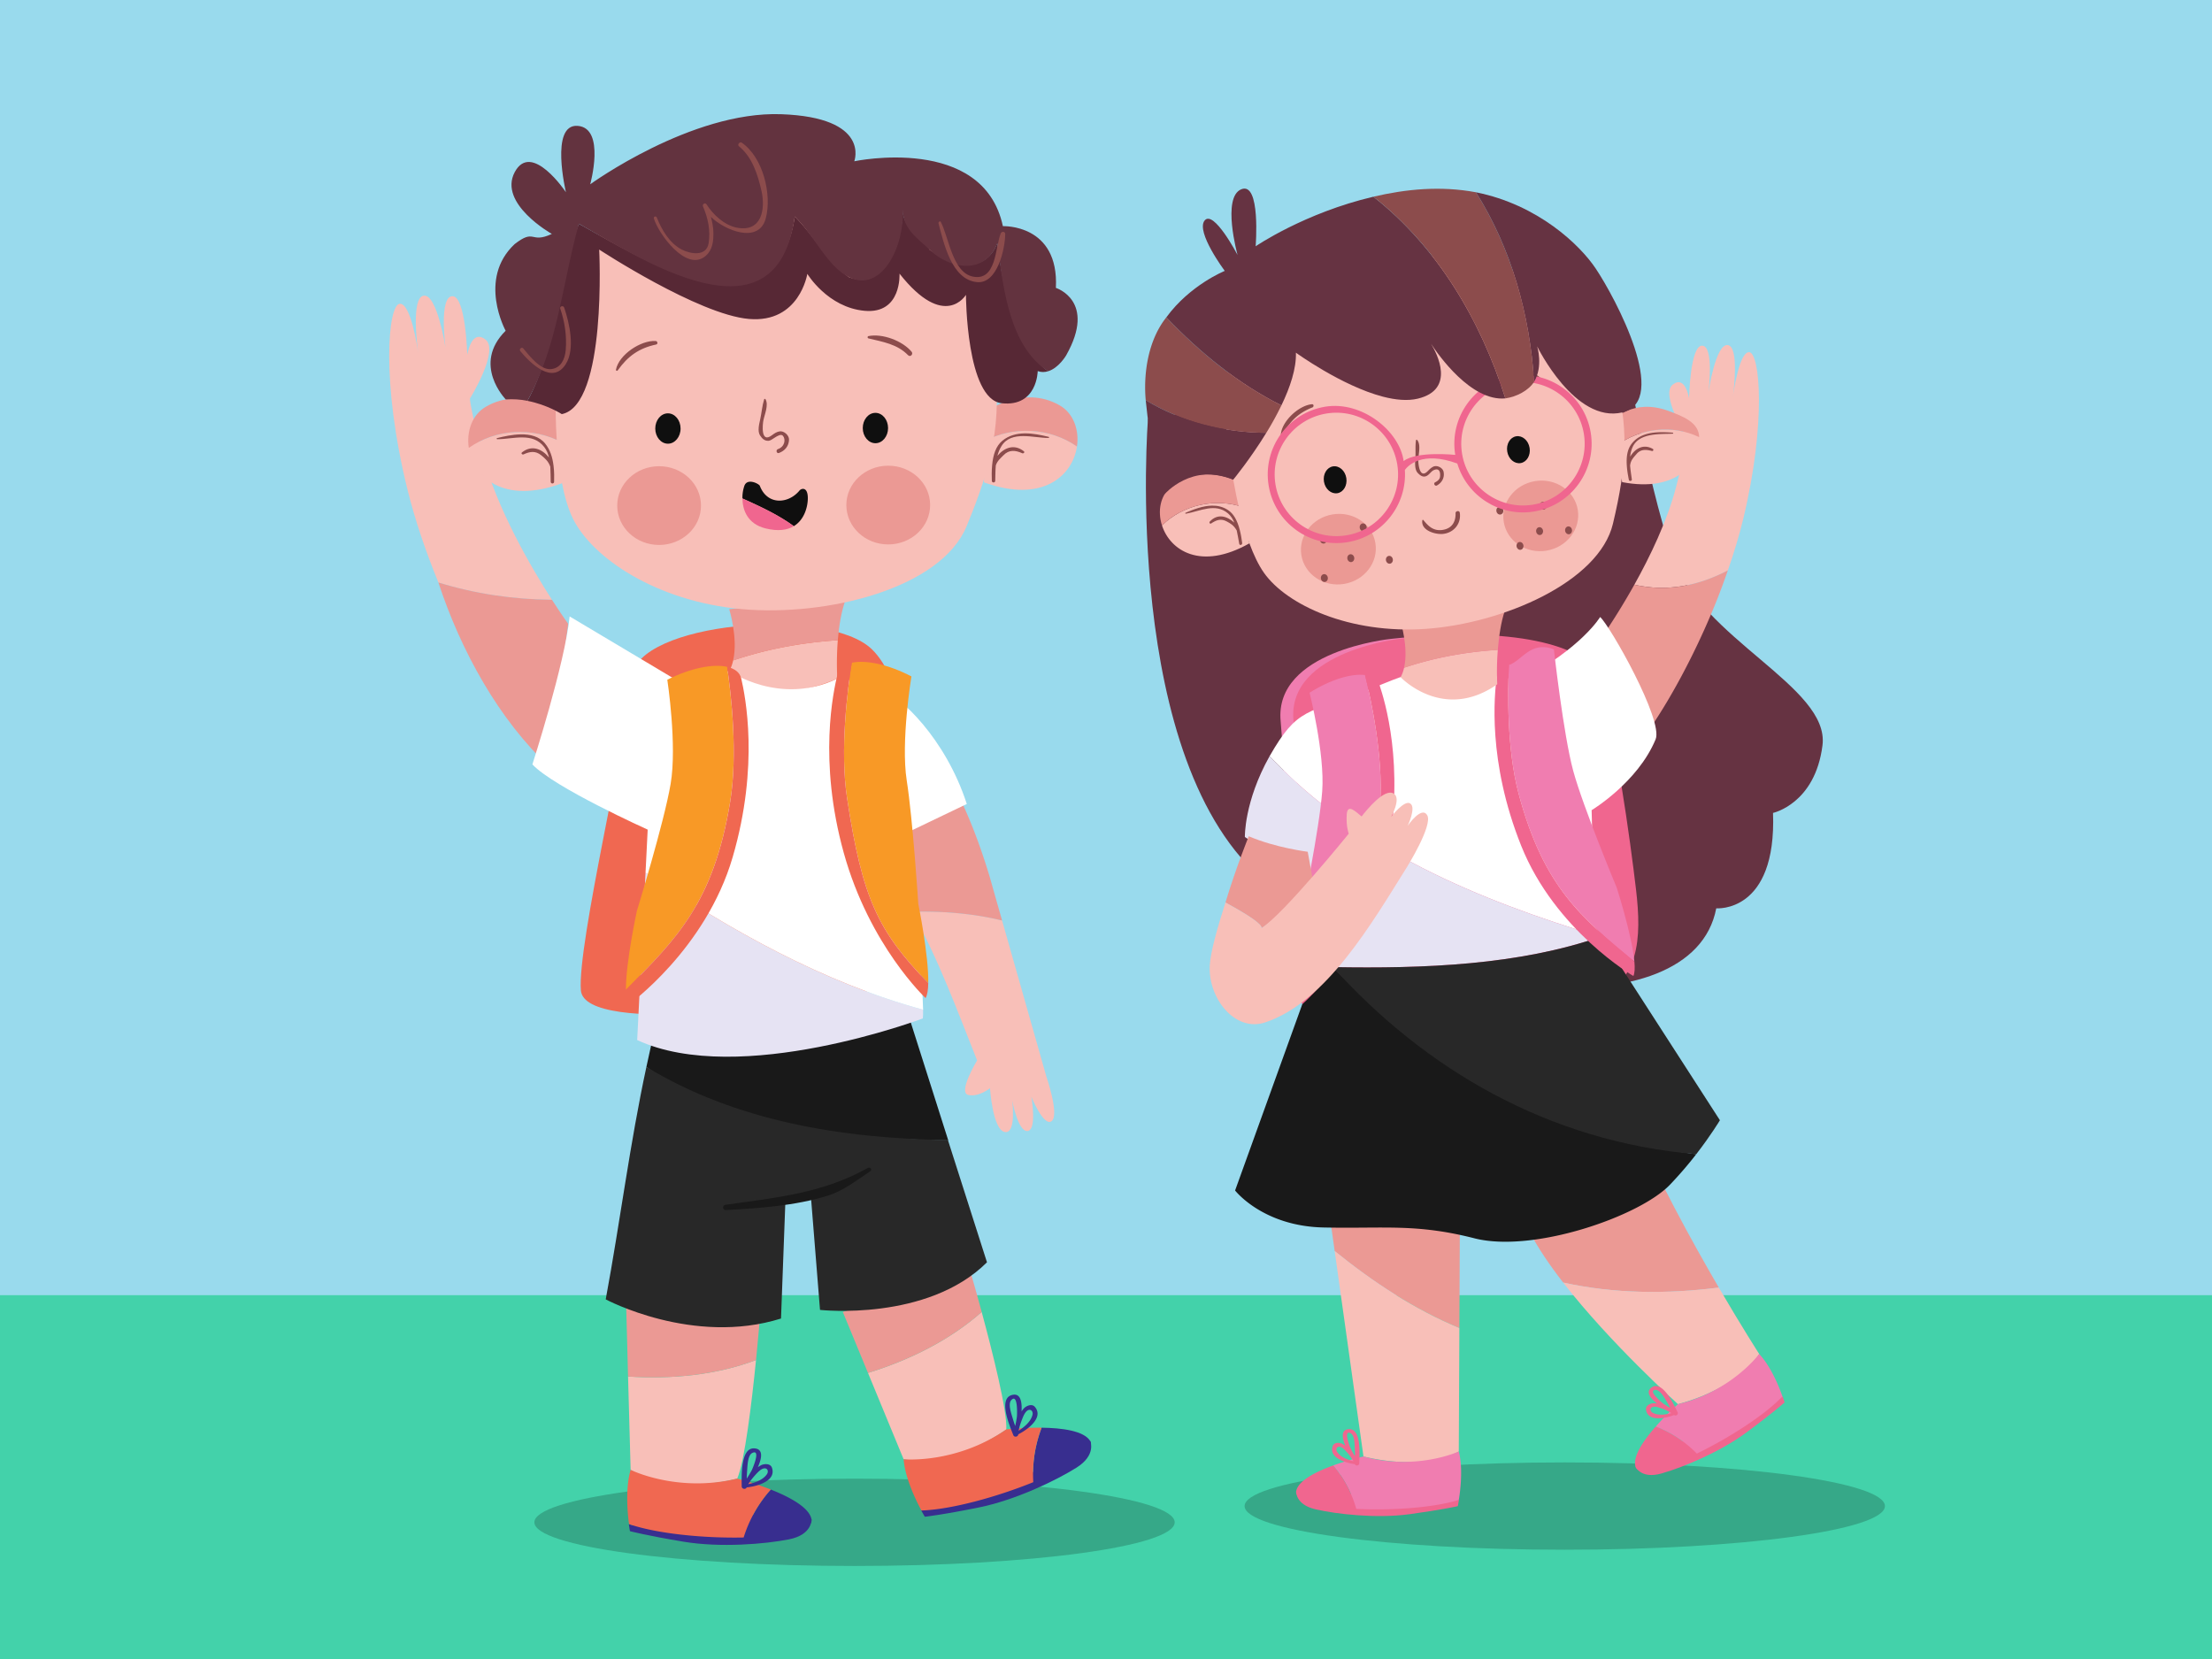 <svg width="304" height="228" xmlns="http://www.w3.org/2000/svg"><defs><clipPath id="c"><path d="M0 0h34v25H0z"/></clipPath><clipPath id="d"><path d="M0 0h34v25H0z"/></clipPath><g id="a" clip-path="url(#c)" fill="#fff"><path d="M51.832 13.926H19.5V25h32.332zm-34 0H-14.5V25h32.332zM34 1.426H1.668V12.5H34zm0 0"/></g><g id="b" clip-path="url(#d)" fill="#fff"><path d="M51.832 13.926H19.5V25h32.332zm-34 0H-14.5V25h32.332zM34 1.426H1.668V12.5H34zm0 0"/></g></defs><path fill="#99daed" d="M0 0h304v228H0z"/><path fill="#43d2aa" d="M0 178h304v50H0z"/><ellipse cx="215.049" cy="206.983" rx="44" ry="6" fill-opacity=".2"/><ellipse cx="117.44" cy="209.214" rx="44" ry="6" fill-opacity=".2"/><path d="M86.823 93.1c-.59 8.008-7.51 36.662-6.99 43.008.52 6.347 32.497 2.005 39.19.164 6.688-1.84 9.569-38.566.8-47.043-6.202-5.996-32.44-3.711-33 3.871z" fill="#f06851"/><path d="M134.286 145.733s-2.669 4.399-1.226 4.743c1.442.347 2.996-.924 2.996-.924s.367 5.677 2.012 6.018c1.65.341 1.043-4.327 1.043-4.327s.796 4.353 2.117 4.193c1.318-.158.512-4.714.512-4.714s1.711 4.212 2.796 3.35c1.085-.862-.724-6.09-.724-6.09l-6.094-21.478c-3.99-.974-8.17-1.295-12.382-1.21 3.643 6.522 6.193 13.518 8.95 20.439z" fill="#f8bfb8"/><path d="M120.052 115.155c1.292 2.324 3.396 6.409 5.284 10.139 4.213-.085 8.389.236 12.382 1.21a3056.09 3056.09 0 01-1.702-6.003c-1.603-5.333-3.35-9.503-5.074-12.758-3.281 4.77-8.123 5.412-10.89 7.412z" fill="#eb9994"/><path d="M124.186 200.548c6.907 1.272 14.115-4.107 14.115-4.107.121-2.606-1.881-10.572-3.386-16.138-4.34 3.865-9.972 6.648-15.627 8.379z" fill="#f8bfb8"/><path d="M115.83 180.306l3.458 8.376c5.655-1.731 11.287-4.514 15.627-8.379a332.28 332.28 0 00-1.61-5.75zm0 0" fill="#eb9994"/><path d="M149.824 198.031c-6.175 4.88-23.215 9.563-23.215 9.563.292.545.495.857.495.857s2.367-.254 7.412-1.275 10.582-3.69 13.404-5.457c2.796-1.75 1.92-3.652 1.904-3.688z" fill="#382e8f"/><path d="M142.009 203.698c-.154-2.481.2-5.005 1.14-7.487 2.744.033 5.803.41 6.675 1.82.839 1.357-2.872 3.658-7.815 5.667z" fill="#382e8f"/><path d="M138.301 196.441s2.288-.262 4.848-.23a17.862 17.862 0 00-1.14 7.487c-5.01 2.033-11.277 3.76-15.368 3.892 0 0-2.206-3.855-2.455-7.042 0 0 7.156.695 14.115-4.107z" fill="#f06851"/><path d="M139.42 191.668c-.12 0-.253.022-.4.066-1.872.563-.187 4.389.236 5.487.146.373.687.23.687-.1 1.287-.64 3.552-2.304 2.272-3.781-.41-.476-1.21-.128-1.541.262-.1.117-.193.241-.28.369.069-1.217-.107-2.304-.974-2.303zm-.14.555c.603-.093.505 2.289.47 2.533-.059.413-.14.82-.225 1.224-.125-.342-.24-.69-.341-1.04-.164-.562-.692-1.984-.207-2.512.117-.128.216-.192.302-.205zm2.23 1.533c.293.009.483.334.385.705-.253.946-1.09 1.62-1.903 2.174.11-.624.348-1.263.551-1.768.134-.333.345-.799.646-1.006a.543.543 0 01.32-.105z" fill="#382e8f"/><path d="M86.669 202.007c6.002 3.652 14.652 1.193 14.652 1.193 1.036-2.396 2.007-10.549 2.58-16.288-5.428 2.068-11.683 2.661-17.586 2.265z" fill="#f8bfb8"/><path d="M86.022 178.116l.293 11.06c5.903.397 12.158-.196 17.59-2.264.337-3.397.54-5.944.54-5.944z" fill="#eb9994"/><path d="M89.984 207.58c-3.292.075-1.333 2.7-3.562 1.879.078.611.154.973.154.973s2.304.607 7.381 1.449c5.079.843 11.203.322 14.47-.324 3.266-.646 3.096-2.772 3.096-2.772s-14.533-1.227-21.539-1.205z" fill="#382e8f"/><path d="M102.2 211.3a17.805 17.805 0 013.73-6.589c2.554 1.007 5.278 2.45 5.593 4.075.298 1.567-3.99 2.396-9.323 2.514z" fill="#382e8f"/><path d="M101.321 203.2s2.233.567 4.61 1.511a17.851 17.851 0 00-3.731 6.59c-5.406.114-11.876-.502-15.748-1.84 0 0-.685-4.386.217-7.454 0 0 6.44 3.2 14.652 1.193z" fill="#f06851"/><path d="M101.934 204.266c.004.403.566.463.681.15 1.43-.138 4.137-.889 3.465-2.725-.213-.59-1.083-.546-1.53-.3-.136.075-.269.158-.396.248.567-1.27.78-2.547-.534-2.588-1.894-.06-1.69 4.057-1.686 5.215zm1.734-4.666c.737-.026-.268 2.316-.393 2.54a18.95 18.95 0 01-.646 1.063c.007-.365.022-.73.05-1.094.047-.584.062-2.102.702-2.42a.727.727 0 01.287-.09zm1.457 2.199c.394.02.519.466.258.828-.572.794-1.594 1.126-2.551 1.353.33-.545.77-1.056 1.14-1.453.248-.264.607-.626.967-.71a.652.652 0 01.186-.018z" fill="#382e8f"/><path d="M147.886 49.286l-.013.137s.007-.055.013-.137m-92.939-7.54c-1.626.09-2.62 10.726 1.075 25.628 1.023 4.127 2.501 8.457 4.229 12.683 5.107 1.57 10.345 2.324 15.607 2.373-2.81-4.36-7.524-12.398-9.576-20.081-1.714-6.415-1.698-7.573-1.698-7.573s4.101-6.615 2.128-8.12c-1.967-1.5-2.492 2.125-2.492 2.125s-.213-8.16-2.068-8.074c-1.855.085-.928 7.058-.928 7.058s-1.154-7.445-3.012-7.127c-1.721.295-.872 6.897-.735 7.894-.13-.941-1.035-6.868-2.53-6.786z" fill="#f8bfb8"/><path d="M75.562 105.445l2.521-19.714s-.904-1.246-2.225-3.3c-5.262-.05-10.5-.804-15.607-2.374 3.063 9.344 8.308 18.874 15.311 25.388z" fill="#eb9994"/><path d="M77.231 66.42l-.016-5.628c-3.993-2.128-9.045-1.875-12.785.76.607 3.976 4.753 7.845 12.801 4.868z" fill="#f8bfb8"/><path d="M64.43 61.552c3.74-2.635 8.792-2.888 12.785-.76l-.007-3.878s-5.225-4.045-10.434-1.016c-1.888 1.094-2.688 3.392-2.344 5.654z" fill="#eb9994"/><path d="M74.912 60.95c-.805-.991-2.06-1.278-3.355-1.255-1.144.021-2.32.284-3.246.516-.085.02-.066.15.02.15 2.205.003 4.864-1.015 6.474 1.09.32.419.519.907.644 1.428-.933-1.16-2.338-1.798-3.715-.703-.167.13.046.352.213.273.891-.41 1.654-.525 2.45.131.52.43.97.813 1.232 1.56.05.715.037 1.434.058 2.077.01.3.458.3.465 0 .015-.648.03-1.32-.073-2.18-.15-1.251-.488-2.252-1.167-3.088z" fill="#8c4c4c"/><path d="M135.23 66.289l-.01-5.628c3.986-2.148 9.034-1.918 12.79.701-.586 3.98-4.716 7.864-12.78 4.927z" fill="#f8bfb8"/><path d="M148.01 61.362c-3.756-2.62-8.804-2.849-12.793-.701l-.007-3.878s5.209-4.068 10.43-1.07c1.895 1.093 2.702 3.384 2.37 5.649z" fill="#eb9994"/><path d="M136.31 66.078c.009.302.458.302.467 0 .021-.703.018-1.42.08-2.123.227-.65.637-.956 1.041-1.377.777-.81 1.652-.714 2.6-.285.167.075.38-.144.213-.275-1.344-1.06-2.707-.478-3.635.625.122-.461.297-.91.557-1.334 1.343-2.193 4.442-1.103 6.47-1.12.087 0 .105-.131.02-.152-1.041-.254-2.184-.491-3.291-.478-1.107.012-2.178.274-3.074 1.01-.902.74-1.273 1.954-1.405 3.348-.083.866-.06 1.56-.042 2.161z" fill="#8c4c4c"/><path d="M100.233 92.218s4.652 5.4 14.84 1.046c0 0-.16-2.406.069-5.278-4.888.322-9.65 1.184-14.381 2.774a5.708 5.708 0 01-.528 1.458z" fill="#f8bfb8"/><path d="M100.217 83.715s1.245 3.96.544 7.045c4.727-1.59 9.493-2.452 14.38-2.774.152-1.855.46-3.9 1.086-5.628z" fill="#eb9994"/><path d="M78.723 71.245c2.641 5.403 11.463 11.413 23.215 12.467 11.748 1.053 27.352-2.842 30.886-11.352 3.533-8.51 4.91-14.384 3.809-23.038s-1.574-12.517-9.618-16.361c-8.048-3.846-51.833-23.284-50.646 21.953 0 0-.286 10.93 2.354 16.331z" fill="#f8bfb8"/><path d="M91.799 60.978c-.96.002-1.741-.93-1.744-2.081-.003-1.154.773-2.089 1.734-2.091.96-.002 1.74.927 1.744 2.081.004 1.15-.774 2.09-1.734 2.091zm28.519-.066c-.964.001-1.745-.93-1.747-2.08-.001-1.155.773-2.09 1.734-2.092.96-.002 1.74.928 1.744 2.082.003 1.153-.774 2.089-1.731 2.09z" fill="#0f0f0f"/><path d="M104.472 57.651c-.137.61-.397 1.616-.017 2.19.289.436.607.76 1.154.74.253-.01.5-.198.898-.456.31-.2.839-.521 1.082-.243.43.49.266 1.518-.675 1.837-.338.114-.187.662.147.535.817-.312 1.344-.935 1.377-1.823.023-.61-.701-1.25-1.301-1.147-.426.074-.73.295-1.075.55-1.554 1.151-1.247-1.56-1.148-2.058.163-.826.748-2.105.292-2.908-.046-.082-.164-.062-.19.023-.272.87-.343 1.862-.544 2.76z" fill="#8c4c4c"/><path d="M102.033 68.504c2.34 1.06 4.89 2.217 7.06 3.807 1.535-.928 1.928-2.81 1.928-3.842 0-1.623-.898-1.357-1.144-1.056-1.518 1.852-4.418 2.062-5.453-.647-.103-.27-1.734-1.129-2.129.018a5.025 5.025 0 00-.262 1.72z" fill="#0f0f0f"/><path d="M109.094 72.311c-2.17-1.59-4.72-2.75-7.061-3.806.013 1.613.728 3.5 3.157 4.11 1.773.443 3.025.227 3.904-.304z" fill="#f0668f"/><path d="M90.173 47.348c.285-.06.2-.47-.066-.485-2.032-.121-5.046 1.875-5.454 3.934-.03.154.155.228.245.101 1.385-1.952 2.921-3.05 5.275-3.55zm34.626 1.468c.311.319.76-.15.482-.481-1.253-1.497-4.003-2.535-5.93-2.144-.16.032-.154.277 0 .315 1.989.486 3.943.77 5.448 2.31z" fill="#8c4c4c"/><path d="M90.596 74.894c-3.183.009-5.763-2.413-5.77-5.4-.006-2.985 2.564-5.414 5.743-5.421 3.18-.007 5.761 2.406 5.77 5.396.009 2.99-2.564 5.417-5.743 5.425zm31.489-.072c-3.18.008-5.762-2.41-5.77-5.4-.008-2.986 2.567-5.415 5.743-5.421 3.183-.007 5.766 2.406 5.773 5.396.007 2.986-2.567 5.417-5.746 5.425z" fill="#eb9994"/><path d="M127.788 34.35c-.93-1.855-3.717-2.776-3.72-5.555.01 4.635-2.757 11.132-7.399 9.29-2.786-1.85-4.651-5.553-7.438-8.33-2.74 17.626-21.317 5.615-29.673.997-3.068 7.723-2.94 16.718-7.067 24.34 2.724.527 4.717 1.822 4.717 1.822 6.245-1.25 5.14-22.616 5.14-22.616s13.624 8.936 20.576 9.536c6.96.603 8.028-6.199 8.028-6.199s2.79 4.63 7.89 5.081c5.105.453 4.78-5.11 4.78-5.11 6.202 7.867 9.13 2.914 9.13 2.914s.032 14.374 4.92 14.899c4.894.524 4.943-4.416 4.943-4.416.505.177.977.151 1.416.023-4.474-3.39-6.113-10.883-6.969-17.626-1.842 4.642-6.487 2.796-9.274.95z" fill="#572835"/><path d="M145.113 39.567c.443-8.815-7.284-8.484-7.284-8.484-2.708-12.67-20.422-8.92-20.422-8.92s2.301-6.035-10.064-6.468c-12.368-.436-26.23 9.635-26.23 9.635s2.146-7.733-1.718-8.032c-3.865-.301-1.617 9.12-1.617 9.12s-4.736-7.09-7.04-2.757c-2.302 4.334 5.103 8.487 5.103 8.487-3 1.396-2.275-.81-5.117 1.403-5.124 4.802-1.232 11.906-1.232 11.906-4.682 4.648.02 9.44.02 9.44.997-.071 2-.008 2.979.19 4.18-7.585 4.775-16.095 7.067-24.339 8.4 4.73 27.173 17.232 29.673-.993 2.787 2.777 4.45 6.83 7.438 8.33 4.492 2.253 7.67-4.27 7.399-9.29.007 2.78 2.252 4.09 3.724 5.556 2.366 2.356 7.425 3.75 9.27-.892.856 6.743 1.833 14.178 6.97 17.567 1.48-.442 2.494-2.19 2.494-2.19 4.235-7.506-1.413-9.269-1.413-9.269z" fill="#63333f"/><path d="M101.56 20.107c1.823 1.475 2.596 3.931 3.094 6.137.55 2.436.074 5.71-3.379 5.045-1.71-.329-3.274-1.776-4.166-3.195-.2-.315-.633-.04-.492.289.686 1.573 1.045 3.313.774 5.023-.3 1.892-2.471 1.514-3.694.889-1.665-.853-2.774-2.724-3.426-4.399-.094-.249-.482-.155-.41.116.55 1.962 4.467 7.526 7.15 5.129.946-.844 1.052-2.023 1.032-3.229-.012-.709-.168-1.418-.336-2.107 1.841 1.831 6.58 3.788 7.535.209.866-3.245-.355-8.42-3.347-10.439-.322-.072-.584.331-.334.532zM128.98 30.69c.73 2.77 1.818 7.77 5.308 8.084 2.804.252 3.847-4.629 3.861-6.609 0-.38-.497-.4-.62-.086-.769 1.947-.58 6.613-3.848 5.928-2.786-.584-3.284-5.414-4.39-7.516-.097-.183-.356.035-.311.2zm-51.8 11.405c-.133.036-.238.158-.181.328.623 1.813.912 3.786.748 5.693-.105 1.23-.646 2.465-2.006 2.61-1.485.16-2.984-1.84-3.83-2.842-.232-.272-.621.123-.392.392 1.43 1.695 4.425 4.655 6.244 1.754 1.3-2.075.507-5.612-.227-7.756-.059-.169-.221-.216-.355-.18z" fill="#8c4c4c"/><path d="M124.458 138.278s-14.535 6.996-33.794.27c0 0-.858 3.566-1.829 8.086 11.462 8.479 26.87 9.883 41.484 10.087z" fill="#191919"/><path d="M83.246 178.575s11.985 6.425 24.09 2.633l.627-16.787s1.963-.158 3.442-.462l1.291 16.065s14.742 1.636 22.947-6.543l-5.368-16.804c-14.613-.204-29.127-2.586-41.44-10.043-2.295 10.668-3.572 21.065-5.589 31.941z" fill="#282828"/><path d="M87.57 142.937c14.073 6.53 39.258-2.97 39.258-2.97.033-.26.046-.672.036-1.197-13.719-3.737-26.703-11.011-38.147-18.823z" fill="#e6e3f3"/><path d="M115.073 93.267c-7.926 3.803-14.84-1.049-14.84-1.049l-7.536 1.089-14.41-8.589c-.66 6.523-5.12 20.334-5.12 20.334 2.927 3.147 15.845 8.965 15.845 8.965l-.295 5.93c11.444 7.812 24.432 15.083 38.147 18.823-.052-3.884-1.154-14.473-2.367-24.26l8.372-4.016c-2.93-9.064-9.24-14.883-11.63-15.646-1.816-1.404-6.166-1.581-6.166-1.581z" fill="#fff"/><path d="M91.71 93.418s1.367 8.969.456 14.319c-.908 5.35-4.632 17.43-4.632 17.43s-1.537 7.057-1.511 10.863c6.979-7.019 12.03-11.969 14.315-25.772 1.088-6.58.138-14.9-.406-18.613-1.925-.433-5.006.15-8.222 1.773z" fill="#f89926"/><path d="M99.932 91.645c.547 3.714 1.498 12.033.406 18.613-2.285 13.803-7.333 18.753-14.319 25.772.007.937.109 1.678.348 2.065 0 0 10.624-7.612 14.325-20.295 3.701-12.686 1.718-22.176 1.18-24.552-.193-.836-.898-1.367-1.94-1.603z" fill="#f06851"/><path d="M125.258 92.96s-1.482 8.948-.643 14.311c.84 5.36 1.59 16.954 1.59 16.954s1.443 7.078 1.367 10.883c-6.89-7.106-9.054-11.59-11.158-25.424-1.003-6.592.055-14.899.649-18.604 1.927-.409 5.002.217 8.195 1.88z" fill="#f89926"/><path d="M117.062 91.081c-.593 3.704-1.651 12.01-.648 18.603 2.104 13.833 4.268 18.318 11.158 25.424-.016.935-.128 1.679-.37 2.059 0 0-7.704-7.215-11.24-19.947-3.535-12.729-1.43-22.196-.86-24.566.2-.832.915-1.35 1.96-1.573z" fill="#f06851"/><path d="M113.719 164.336c2.226-.689 3.983-2.115 5.89-3.374.309-.2-.01-.629-.317-.458-6.258 3.497-12.545 4.077-19.59 5.074-.462.065-.416.75.056.724 4.632-.255 9.51-.59 13.961-1.966z" fill="#191919"/><path d="M157.77 57.56s-3.783 47.341 16.262 63.722c20.049 16.38 58.562 20.678 61.837 3.55 0 0 8.307.718 7.802-13.112 0 0 5.792-1.243 6.799-9.3 1.006-8.058-16.745-14.62-20.58-25.94-3.839-11.319-6.635-29.063-6.635-29.063" fill="#663342"/><path d="M176.002 99.122c.928 9.713.112 31.78 5.307 39.848 2.167 3.363 28.562.554 35.466-1.524 6.9-2.075 7.077-8.5 6.31-15.083-.77-6.589-2.898-22.199-5.219-29.256-1.485-4.52-12.476-6.897-26.752-5.298 0 0-16.036 1.603-15.112 11.313z" fill="#f07db0"/><path d="M177.766 99.033c.927 9.713.108 31.781 5.307 39.848 2.167 3.364 28.562.554 35.462-1.524 6.903-2.078 7.08-8.497 6.31-15.085-.77-6.583-2.898-22.196-5.215-29.254-1.489-4.52-12.477-6.894-26.752-5.298 0 0-16.04 1.604-15.112 11.313z" fill="#f0668f"/><path d="M200.656 162.834l-18.396.777 1.167 8.323c5.304 4.3 10.994 8.025 17.138 10.575zm0 0" fill="#eb9994"/><path d="M187.384 200.168c8.745 2.085 13.099-.688 13.099-.688l.082-16.97c-6.144-2.551-11.834-6.275-17.138-10.576z" fill="#f8bfb8"/><path d="M178.143 204.893s-.208 1.888 2.687 2.543c2.894.663 8.343 1.28 12.897.662 4.55-.623 6.619-1.102 6.619-1.102s.077-.322.162-.867z" fill="#f0668f"/><path d="M186.393 207.37a15.98 15.98 0 00-3.16-5.973c-2.304.833-4.77 2.049-5.09 3.495-.308 1.386 3.494 2.235 8.25 2.478z" fill="#f0668f"/><path d="M187.384 200.168s-2.007.45-4.15 1.23a15.98 15.98 0 013.16 5.972c4.815.24 10.604-.144 14.092-1.24 0 0 .721-3.894 0-6.65 0 0-5.828 2.688-13.102.688z" fill="#f07db0"/><path d="M185.396 196.412c-1.131.05-.972 1.146-.498 2.293a3.715 3.715 0 00-.35-.232c-.392-.233-1.166-.292-1.372.226-.645 1.62 1.748 2.36 3.02 2.52.097.281.602.242.61-.117.037-1.045.33-4.765-1.41-4.69zm-.046.486a.57.57 0 01.287.086c.564.302.533 1.656.562 2.174.018.327.023.653.018.979-.191-.316-.375-.636-.547-.965-.104-.199-.915-2.243-.32-2.274zm-.317 2.6c.411.416.71.913.987 1.33-.85-.228-1.757-.551-2.247-1.277-.222-.33-.093-.774.338-.72.406.05.697.44.922.667z" fill="#f0668f"/><path d="M224.327 153.856c-1.79-4.245-15.413 4.923-15.767 9.513-.256 3.33 2.57 8.13 6.27 12.895 6.963 1.544 14.283 1.603 21.39.689-3.71-6.36-8.513-15.096-11.893-23.097z" fill="#eb9994"/><path d="M230.611 192.976c8.674-2.367 11.159-6.894 11.159-6.894s-2.377-3.697-5.55-9.13c-7.107.915-14.427.856-21.393-.688 6.524 8.405 15.784 16.712 15.784 16.712z" fill="#f8bfb8"/><path d="M224.77 201.557v.002s.725 1.756 3.584.94c2.858-.81 7.932-2.88 11.626-5.608 3.694-2.73 5.278-4.15 5.278-4.15s-.086-.326-.276-.85c0 0-14.107 5.897-20.212 9.666z" fill="#f0668f"/><path d="M233.198 199.768a15.94 15.94 0 00-5.642-3.72c-1.62 1.838-3.2 4.087-2.786 5.51.396 1.364 4.143.282 8.428-1.79z" fill="#f0668f"/><path d="M230.608 192.976s-1.544 1.357-3.052 3.071a15.94 15.94 0 015.642 3.721c4.34-2.098 9.234-5.215 11.768-7.85 0 0-1.236-3.764-3.196-5.836 0 0-3.82 5.157-11.162 6.894z" fill="#f07db0"/><path d="M227.55 190.484a.98.98 0 00-.488.15c-.969.587-.302 1.476.665 2.255a3.876 3.876 0 00-.42-.037c-.456-.016-1.162.304-1.094.859.212 1.733 2.673 1.227 3.863.758.22.198.64-.073.477-.395-.42-.832-1.68-3.625-3.002-3.59zm0 .537c.64-.004 1.263 1.198 1.538 1.641.171.276.33.56.482.848a18.044 18.044 0 01-.941-.58c-.214-.143-2.318-1.9-1.078-1.909zm.675 2.497c.525.154 1.02.417 1.502.693-.853.208-1.8.358-2.577-.041-.406-.209-.463-.755.118-.836.375-.052.709.11.957.184z" fill="#f0668f"/><path d="M237.469 47.427c-1.672-.274-2.662 6.392-2.662 6.392s.793-6.244-.869-6.313c-1.662-.07-1.809 7.24-1.809 7.24s-.488-3.244-2.242-1.887c-1.757 1.354 1.947 7.257 1.947 7.257s.02 1.036-1.482 6.79c-1.232 4.72-3.58 9.584-5.74 13.45 4.518 1.038 8.845.127 12.85-1.964.823-2.374 1.548-4.74 2.105-7.038 3.225-13.365 2.28-22.882.83-22.953-1.341-.066-2.118 5.244-2.233 6.087.118-.895.846-6.808-.695-7.061z" fill="#f8bfb8"/><path d="M219.908 87.901l2.357 17.643c4.022-3.63 9.526-12.795 13.506-22.622a97.186 97.186 0 001.691-4.53c-4.005 2.09-8.332 3.002-12.85 1.963-2.475 4.432-4.704 7.546-4.704 7.546z" fill="#eb9994"/><path d="M169.741 163.611s3.793 4.9 12.135 5.084c8.343.184 12.706-.567 20.76 1.489 8.058 2.052 22.658-2.99 26.854-7.35a52.559 52.559 0 003.629-4.212c-19.72-2.527-38.317-13.21-52.354-28.198l.159 2.19z" fill="#191919"/><path d="M219.938 128.746c.046-.017.092-.03.138-.046l-.938-1.459-.397-15.895s6.35-3.82 8.795-9.743c1.085-2.625-6.267-15.616-7.628-16.806 0 0-2.438 4.163-10.847 8.666-14.515-2.113-14.35-1.268-20.701 1.21-8.865 3.46-10.017 2.515-13.879 9.255 12.155 12.925 28.673 19.753 45.457 24.818" fill="#fff"/><path d="M171.085 115.024s2.59 2.045 8.008 2.442c.204.016.413.026.63.036l-.086 3.576 1.128 9.346c.79.843 1.597 1.672 2.416 2.488 12.398.22 25.47-.256 36.757-4.166-16.784-5.065-33.302-11.893-45.457-24.822-3.51 6.261-3.396 11.1-3.396 11.1z" fill="#e6e3f3"/><path d="M233.119 158.622c2.049-2.642 3.252-4.665 3.252-4.665L220.079 128.7c-11.32 3.953-24.451 4.435-36.898 4.212 12.73 14.088 29.704 24.004 49.938 25.71z" fill="#282828"/><path d="M213.555 89.246s1.302 11.692 2.652 16.675c1.348 4.979 5.986 16.078 5.986 16.078s2.098 6.543 2.426 10.15c-7.254-6.006-12.49-10.235-15.915-23.095-1.636-6.13-1.498-14.092-1.321-17.658 1.78-.587 2.98-3.39 6.172-2.15z" fill="#f07db0"/><path d="M207.383 91.396c-.177 3.566-.315 11.528 1.321 17.658 3.426 12.86 8.66 17.089 15.915 23.094.079.885.052 1.597-.141 1.987 0 0-10.752-6.235-15.42-17.905-4.668-11.673-3.662-20.842-3.367-23.136.102-.813.725-1.377 1.692-1.698z" fill="#f0668f"/><path d="M171.701 74.677l-.816-4.969c-3.835-1.308-8.264-.364-11.191 2.502 1.104 3.428 5.32 6.25 12.007 2.467z" fill="#f8bfb8"/><path d="M159.694 72.209c2.927-2.865 7.356-3.809 11.191-2.501l-.564-3.422s-5.195-2.83-9.365.59c-1.511 1.239-1.888 3.386-1.262 5.333z" fill="#eb9994"/><path d="M168.744 70.082c-.675-.438-1.407-.602-2.156-.594-1.248.015-2.538.504-3.662.987-.075.032-.016.136.052.125 1.928-.33 4.052-1.538 5.803-.03.385.332.654.771.854 1.258-.987-.898-2.306-1.306-3.381-.135-.116.127.037.354.193.25.74-.492 1.357-.718 2.176-.265.54.298.936.525 1.342 1.222.147.635.237 1.281.346 1.842.056.27.44.15.404-.11-.074-.522-.15-1.12-.348-1.867-.31-1.175-.785-2.14-1.623-2.683z" fill="#8c4c4c"/><path d="M222.934 66.259l-.82-4.97c3.216-2.464 7.71-2.989 11.405-1.212.049 3.6-3.042 7.625-10.585 6.182z" fill="#f8bfb8"/><path d="M233.519 60.077c-3.695-1.777-8.189-1.252-11.404 1.213l-.561-3.426s2.79-3.265 7.835-1.36c1.829.692 4.1 1.528 4.13 3.573z" fill="#eb9994"/><path d="M223.857 65.945c.045.23.441.177.41-.056-.081-.626-.19-1.266-.238-1.905.081-.758.487-1.12.9-1.605.573-.67 1.318-.612 2.098-.397.17.047.28-.2.123-.289-1.315-.741-2.456-.027-3.117 1.073.045-.446.145-.887.336-1.313.927-2.065 4.007-1.757 5.537-1.855.081-.006.054-.127-.02-.133a17.63 17.63 0 00-1.534-.069c-1.57.01-3.172.324-4.147 1.635-.577.777-.708 1.81-.628 2.98.053.78.176 1.395.28 1.934z" fill="#8c4c4c"/><path d="M192.494 93.071s5.841 6.189 13.28.967c0 0-.138-2.154.075-4.727-4.38.278-8.644 1.042-12.883 2.455a5.072 5.072 0 01-.472 1.305z" fill="#f8bfb8"/><path d="M192.494 85.462s1.108 3.544.472 6.304c4.235-1.413 8.503-2.177 12.883-2.455.134-1.659.42-3.863.98-5.407z" fill="#eb9994"/><path d="M173.714 78.729c3.107 4.398 11.758 8.444 22.29 7.694 10.536-.75 23.763-6.429 25.668-14.453 1.905-8.025 2.28-13.414.069-20.904-2.21-7.487-3.18-10.833-10.84-13.08-7.661-2.247-49.132-13.155-41.61 26.65 0 0 1.315 9.695 4.423 14.093z" fill="#f8bfb8"/><path d="M183.794 67.784c-.846.137-1.672-.57-1.839-1.59-.167-1.02.387-1.958 1.236-2.098.846-.14 1.67.574 1.836 1.593.166 1.02-.384 1.957-1.233 2.095zm25.189-4.14c-.85.14-1.672-.57-1.84-1.59-.167-1.017.384-1.956 1.233-2.095.85-.14 1.672.57 1.84 1.59.166 1.02-.384 1.956-1.233 2.095z" fill="#0f0f0f"/><path d="M194.523 62.896c-.038.597-.147 1.603.315 2.095.334.354.713.642 1.187.436.405-.176.654-.654 1.016-.816.798-.357.938.33.865.914-.046.367-.35.595-.672.76-.285.146-.027.589.253.43.693-.394 1.074-1.095.904-1.891-.12-.558-.913-.94-1.422-.685-.301.151-.518.367-.751.606-1.128 1.154-1.31-1.02-1.298-1.554.018-.783.393-2.072-.158-2.73-.042-.05-.146-.027-.157.042-.12.76-.032 1.616-.082 2.393zm3.839 10.477c1.475-.183 2.488-1.44 2.258-2.918-.052-.334-.59-.249-.58.079.036 1.213-.525 2.09-1.75 2.288-1.277.206-1.996-.51-2.675-1.354-.037-.046-.13-.026-.141.04-.228 1.419 1.852 1.993 2.888 1.865zm-17.99-17.384c.213-.085.21-.458-.06-.436-1.828.152-4.229 2.387-4.29 4.272-.004.114.17.167.223.059.937-1.918 2.137-3.101 4.127-3.895zm30.866-3.658c.28.207.634-.257.37-.482-1.333-1.14-3.895-1.71-5.563-1.085a.148.148 0 00.04.289c1.836.145 3.596.127 5.153 1.278z" fill="#8c4c4c"/><path d="M184.722 80.25c-2.81.462-5.437-1.304-5.871-3.943-.434-2.636 1.491-5.15 4.3-5.612 2.81-.463 5.438 1.304 5.872 3.943.435 2.64-1.492 5.15-4.301 5.612zm27.814-4.573c-2.807.462-5.438-1.301-5.871-3.94-.433-2.639 1.492-5.154 4.3-5.615 2.81-.461 5.438 1.304 5.872 3.943.434 2.64-1.493 5.15-4.301 5.612z" fill="#eb9994"/><path d="M181.962 74.697c-.263.043-.511-.164-.56-.455-.05-.296.12-.57.383-.613.262-.042.51.16.56.455.049.295-.124.57-.383.613zm3.769 2.547c-.262.045-.51-.164-.56-.459-.05-.295.124-.568.383-.61.263-.043.511.158.56.456.05.295-.124.569-.383.613zm-3.635 2.734c-.259.041-.511-.163-.56-.456-.05-.294.124-.57.386-.613.26-.042.513.16.56.456.048.295-.124.571-.386.613zm5.337-6.975c-.263.041-.512-.165-.56-.453-.05-.295.124-.57.386-.613.259-.043.507.16.557.456.05.291-.124.57-.383.61zm3.602 4.464c-.262.043-.51-.164-.56-.456-.05-.295.12-.569.383-.613.262-.044.51.16.56.456.051.295-.124.57-.383.613zm15.181-6.756c-.262.043-.513-.16-.56-.456-.048-.298.12-.568.386-.613.26-.043.508.161.557.456.05.298-.121.57-.383.613zm2.77 4.849c-.261.043-.507-.165-.557-.456-.052-.3.12-.57.38-.613.262-.043.51.16.56.459.05.291-.123.567-.383.61zm3.18-5.527c-.256.042-.506-.161-.554-.456-.048-.292.12-.568.38-.61.262-.043.51.16.56.456.05.295-.12.567-.386.61zm3.494 3.386c-.262.041-.51-.16-.56-.456-.05-.295.124-.568.386-.613.26-.044.504.164.554.459.05.292-.121.57-.38.61zm-3.983.108c-.259.041-.51-.164-.557-.456-.048-.295.12-.569.383-.613.26-.044.508.16.558.46.048.291-.125.567-.384.609z" fill="#8c4c4c"/><path d="M200.935 62.362c-.758-4.612 2.38-8.985 6.995-9.743 4.613-.757 8.986 2.38 9.743 6.993.757 4.615-2.38 8.988-6.992 9.745-4.613.757-8.987-2.38-9.746-6.995zm-25.644 4.215c-.758-4.615 2.383-8.987 6.995-9.745 4.616-.759 8.984 2.38 9.743 6.995.759 4.612-2.377 8.984-6.993 9.743-4.615.759-8.986-2.377-9.745-6.993zm6.841-10.686c-5.137.843-8.625 5.707-7.779 10.84.846 5.134 5.704 8.626 10.84 7.783 4.83-.793 8.2-5.147 7.881-9.93.41-.557 2.344-2.671 7.205-.881 1.341 4.47 5.832 7.37 10.556 6.595 5.136-.843 8.626-5.707 7.782-10.844-.844-5.133-5.707-8.625-10.844-7.779-5.133.845-8.621 5.707-7.776 10.84 0 0-5.317-.556-7.09.853-.56-4.143-5.743-8.302-10.775-7.477z" fill="#f0668f"/><path d="M157.458 54.996c4.865 2.944 10.72 4.461 16.574 4.488a42.465 42.465 0 002.075-3.773c-5.933-2.967-11.155-7.222-15.817-12.096-2.513 3.16-3.158 7.7-2.832 11.381z" fill="#8c4c4c"/><path d="M194.857 54.786c5.23-1.26 2.62-6.218 1.81-7.546 1.006 1.54 5.52 7.963 10.224 7.51-3.438-10.794-9.32-20.77-18.144-27.716-9.5 2.233-16.18 6.812-16.18 6.812s.718-8.946-1.98-7.831c-2.698 1.114-.508 9.024-.508 9.024s-3.282-6.28-4.527-4.733c-1.246 1.547 2.766 6.923 2.766 6.923s-4.77 1.92-8.028 6.386c4.662 4.874 9.887 9.129 15.817 12.096 1.203-2.492 2.062-5.065 1.993-7.242 0 0 6.294 4.571 11.959 6.045 1.72.447 3.386.612 4.798.272z" fill="#663342"/><path d="M188.747 27.034c8.825 6.946 14.706 16.922 18.14 27.716 1.525-.21 3.213-1.09 3.951-2.285-.6-9.286-3.13-18.337-7.995-26.04-4.887-.915-9.63-.434-14.096.609z" fill="#8c4c4c"/><path d="M202.843 26.425c4.861 7.703 7.395 16.754 7.995 26.04 1.272-2.124.42-4.861.42-4.861s5.176 10.64 11.715 9.07c6.543-1.573-.911-15.652-3.678-19.78-2.166-3.235-7.913-8.759-16.452-10.469zM160.07 67.898s3.76-4.376 9.422-1.983c0 0 2.31-2.796 4.54-6.431-5.855-.03-11.71-1.541-16.574-4.491 1.23 11.79 2.613 12.905 2.613 12.905" fill="#663342"/><path d="M179.978 95.202s2.111 8.368 1.738 13.515c-.374 5.15-2.803 16.928-2.803 16.928s-.806 6.825-.436 10.424c5.97-7.28 10.3-12.434 11.204-25.71.43-6.33-1.226-14.118-2.084-17.587-1.86-.232-4.724.6-7.619 2.43z" fill="#f07db0"/><path d="M187.597 92.773c.855 3.468 2.514 11.256 2.084 17.586-.904 13.28-5.231 18.43-11.204 25.71.092.885.25 1.58.515 1.924 0 0 9.365-8.175 11.712-20.527 2.347-12.348-.396-21.153-1.124-23.353-.256-.777-.974-1.213-1.983-1.34z" fill="#f0668f"/><path d="M180.365 120.584l-.642-3.525s-4.403-.54-8.104-2.13c0 0-1.722 4.21-3.202 9.106 6.189 3.357 4.835 3.6 4.835 3.6 3.012-1.813 7.113-7.051 7.113-7.051z" fill="#eb9994"/><path d="M168.416 124.035c4.869 2.639 5.069 3.354 4.93 3.537 3.105-1.983 12.018-13 12.018-13s-.38-.928-.282-2.603c.092-1.626 1.26-.387 2.046.239.728-.938 3.13-3.891 4.399-3.157 1.108.643-.344 3.226-.344 3.226s1.82-2.416 2.642-1.846c.83.567-.36 3.055-.36 3.055s1.914-2.809 2.687-1.435c.777 1.373-2.761 7.066-2.761 7.066-4.8 7.66-11.1 18.6-19.513 21.394-4.151 1.378-7.831-3.311-7.622-7.776.086-1.81 1.05-5.251 2.16-8.7z" fill="#f8bfb8"/></svg>